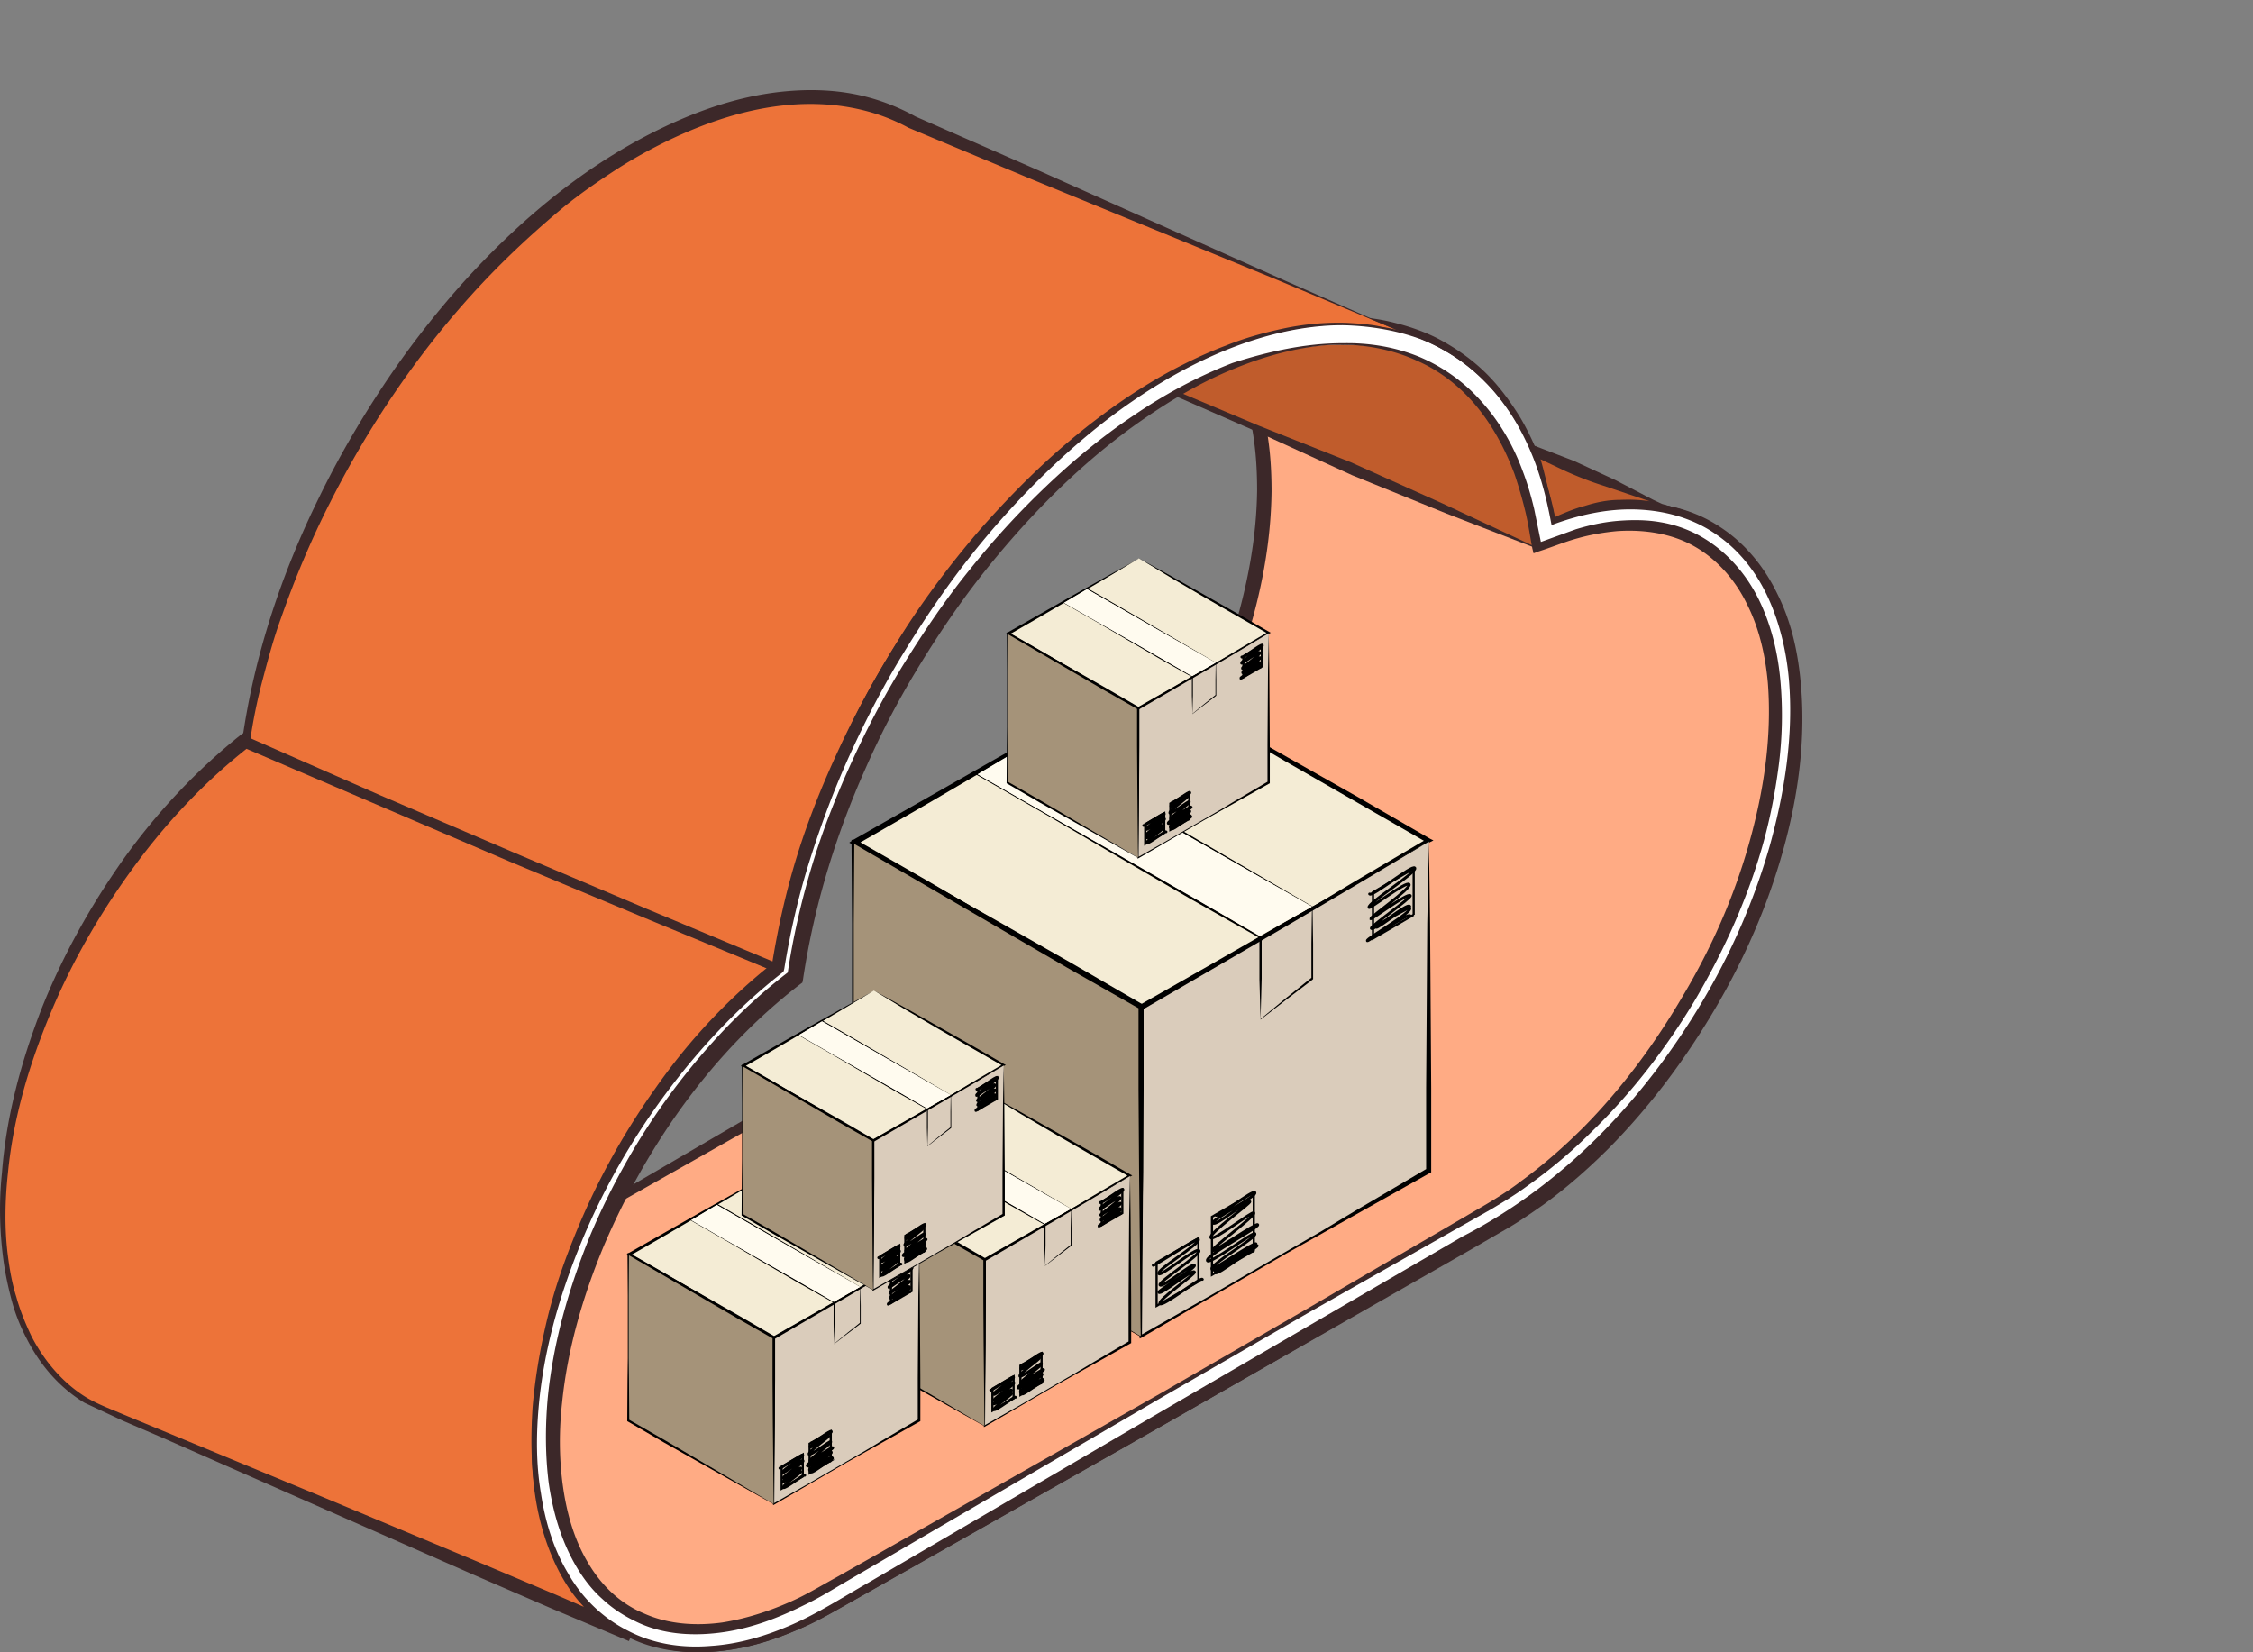 <svg xmlns="http://www.w3.org/2000/svg" xmlns:xlink="http://www.w3.org/1999/xlink" width="150" height="110" fill="none" xmlns:v="https://vecta.io/nano"><rect width="100%" height="100%" fill="#808080" stroke="none"/><style><![CDATA[.B{fill:#000}.C{fill:#3c2829}.D{fill:#f4ecd5}.E{fill:#daccbb}.F{fill:#a59379}.G{stroke:#000}.H{stroke-width:.146}.I{stroke-miterlimit:10}.J{stroke-width:.188}.K{stroke-linecap:round}.L{stroke-linejoin:round}.M{fill:#fffbef}]]></style><path d="M119.504 49.666c-.441 5.835-2.687 12.349-6.296 18.224-3.609 5.915-8.34 10.711-13.273 13.588l-44.671 25.697c-4.932 2.798-9.664 3.437-13.313 1.679-3.649-1.679-5.855-5.635-6.296-10.991-.401-5.076.842-11.11 3.529-16.985l25.343-14.547c4.932-2.878 9.664-7.673 13.273-13.588 3.609-5.875 5.855-12.389 6.296-18.224.361-4.596-.441-8.513-2.286-11.31.241-.12.481-.2.722-.28 5.173-1.838 9.905-1.719 13.634.4 3.689 2.118 6.215 6.115 7.218 11.43 4.812-1.798 9.183-1.239 12.11 1.519 3.048 2.758 4.451 7.514 4.01 13.388z" fill="#ffab84"/><path d="M119.544 49.666c-.441 5.635-2.326 11.03-4.932 16.026-1.324 2.478-2.847 4.876-4.612 7.074-1.724 2.238-3.689 4.276-5.854 6.115-1.083.919-2.246 1.758-3.449 2.518s-2.446 1.439-3.649 2.158l-7.258 4.236-7.298 4.196-7.338 4.196-14.676 8.312-3.689 2.079c-1.203.679-2.446 1.398-3.769 1.958s-2.647.999-4.05 1.239-2.847.32-4.25.08c-.722-.12-1.404-.32-2.085-.56-.642-.279-1.323-.559-1.885-.999-.602-.399-1.163-.839-1.644-1.399a6.45 6.45 0 0 1-.682-.799c-.201-.28-.441-.559-.602-.879-.762-1.199-1.323-2.518-1.684-3.877s-.561-2.757-.642-4.196c-.12-2.838.2-5.635.802-8.393.642-2.758 1.564-5.435 2.687-7.993l.04-.08.08-.04 17.203-10.031 8.581-5.036c2.767-1.718 5.253-3.917 7.459-6.354a47.1 47.1 0 0 0 9.704-16.945c.962-3.117 1.604-6.354 1.644-9.632 0-1.639-.12-3.237-.481-4.836-.361-1.559-.922-3.077-1.804-4.436l-.321-.52.561-.2c2.286-.919 4.692-1.479 7.178-1.559 1.243-.04 2.486.04 3.689.32s2.406.679 3.489 1.279 2.085 1.319 2.967 2.198 1.604 1.878 2.245 2.918c1.244 2.118 2.005 4.476 2.447 6.834l-.321-.2c2.165-.759 4.491-1.199 6.817-.919 1.162.16 2.285.48 3.288 1.039 1.042.52 1.925 1.279 2.726 2.118 1.564 1.718 2.487 3.877 3.008 6.115.481 2.278.561 4.596.361 6.874zm-.08-.04c.16-2.278.08-4.556-.441-6.754s-1.444-4.316-3.008-5.995c-1.524-1.639-3.689-2.718-5.894-2.917-2.246-.24-4.492.2-6.617.999l-.281.12-.04-.28c-.481-2.318-1.283-4.596-2.526-6.594-.642-.999-1.363-1.918-2.205-2.718s-1.805-1.479-2.847-1.998-2.125-.919-3.288-1.159a12.84 12.84 0 0 0-3.489-.24c-2.326.08-4.651.719-6.857 1.559l.241-.719c.922 1.439 1.564 3.077 1.925 4.756.401 1.678.521 3.357.521 5.036-.04 3.397-.682 6.714-1.684 9.912s-2.366 6.274-4.05 9.192c-1.684 2.877-3.649 5.635-5.895 8.113s-4.812 4.716-7.699 6.474c-1.444.879-2.887 1.638-4.331 2.478l-4.331 2.438-17.323 9.792.12-.12c-1.163 2.518-2.125 5.156-2.767 7.873s-1.003 5.515-.882 8.313c.08 1.399.241 2.758.602 4.116s.882 2.638 1.604 3.837c.16.32.401.559.602.839.241.28.441.56.682.8.481.519 1.002.919 1.604 1.318.561.4 1.203.68 1.845.92s1.323.399 2.005.519c1.363.2 2.767.12 4.13-.12 1.363-.28 2.687-.719 3.97-1.279s2.486-1.279 3.689-1.998l3.649-2.118 14.556-8.513 7.298-4.236 7.298-4.196 7.338-4.156c1.203-.719 2.446-1.399 3.649-2.078 1.203-.719 2.326-1.519 3.409-2.398 2.165-1.759 4.13-3.757 5.894-5.915s3.329-4.516 4.692-6.954 2.486-5.036 3.368-7.673c.923-2.718 1.524-5.475 1.765-8.273z" class="C"/><path d="M39.225 80.879c-2.687 5.915-3.93 11.95-3.529 16.985.441 5.316 2.687 9.271 6.296 10.99L7.306 94.028l-.722-.32C2.935 92.03.73 88.073.289 82.718c-.401-5.355.962-11.75 3.97-17.944 2.967-6.195 7.298-11.71 12.15-15.507l35.448 15.147c-4.852 3.797-9.223 9.312-12.15 15.507-.2.36-.361.639-.481.959z" fill="#ed7339"/><path d="M39.265 80.919c-1.043 2.358-1.925 4.756-2.526 7.234s-.962 5.036-.922 7.593c0 2.558.441 5.116 1.404 7.394.521 1.159 1.163 2.238 2.005 3.157s1.845 1.679 2.967 2.198l-.321.759-5.213-2.198-5.173-2.238-20.691-9.112-2.606-1.119-2.566-1.199c-1.644-.999-2.927-2.478-3.809-4.196-.441-.839-.802-1.719-1.043-2.638s-.441-1.838-.561-2.798c-.241-1.878-.281-3.797-.08-5.675.281-3.757 1.283-7.433 2.647-10.951 1.403-3.517 3.248-6.834 5.454-9.951 2.205-3.077 4.812-5.875 7.819-8.273l.241-.16.281.12 8.862 3.757 8.862 3.797 8.822 3.837 9.263 4.116-.401.28c-2.767 2.078-5.213 4.596-7.338 7.314-1.083 1.359-2.045 2.798-2.927 4.316a42.73 42.73 0 0 0-2.446 4.636zm-.08-.04c.722-1.599 1.524-3.157 2.366-4.636.882-1.519 1.845-2.957 2.887-4.356 2.085-2.798 4.451-5.395 7.178-7.633l.08.48-8.902-3.677-8.902-3.717-17.724-7.593.481-.08c-2.927 2.278-5.494 4.996-7.699 7.993s-4.09 6.235-5.534 9.672S.89 74.365.529 78.081c-.2 1.838-.241 3.717 0 5.555.12.919.281 1.838.561 2.718.241.879.601 1.758 1.002 2.598.842 1.639 2.085 3.117 3.649 4.076.802.48 1.684.799 2.526 1.159l2.606 1.079 10.426 4.316 10.426 4.356 5.213 2.198 5.173 2.238-.321.76c-1.203-.6-2.286-1.439-3.168-2.438s-1.524-2.198-2.005-3.397c-.962-2.438-1.283-5.076-1.203-7.674.04-2.598.521-5.156 1.163-7.633a44.79 44.79 0 0 1 2.606-7.114z" class="C"/><path d="M93.64 22.25c-3.248-.999-7.057-.759-11.067.68-.241.08-.481.16-.722.28-1.403.52-2.807 1.199-4.21 1.998-6.135 3.517-12.07 9.392-16.761 16.506-4.732 7.154-7.94 15.187-9.062 22.74L16.409 49.306c1.123-7.513 4.331-15.586 9.062-22.74 4.692-7.154 10.626-12.989 16.721-16.506 1.604-.919 3.288-1.719 4.892-2.278 5.173-1.838 9.904-1.679 13.634.4L93.64 22.25z" fill="#ed7339"/><path d="M93.68 22.25c-.16-.04-.361-.04-.521-.08l-.521-.12c-.321-.08-.682-.12-1.002-.16a17.39 17.39 0 0 0-2.005-.12c-1.363 0-2.687.2-4.01.48-1.323.32-2.606.719-3.85 1.239-1.243.48-2.446 1.079-3.649 1.758-2.326 1.359-4.491 2.957-6.536 4.716s-3.93 3.677-5.694 5.715c-1.724 2.038-3.368 4.236-4.812 6.474l-4.01 7.034c-2.326 4.836-4.17 9.991-5.013 15.307l-.04.36-.321-.12-8.822-3.877-8.862-3.797-17.924-7.593.04-.2c.802-5.635 2.606-11.07 5.133-16.186 1.243-2.558 2.687-5.036 4.25-7.394s3.328-4.636 5.213-6.754c3.81-4.236 8.261-7.993 13.473-10.471 2.606-1.239 5.373-2.158 8.301-2.398 1.444-.12 2.927-.08 4.371.2s2.847.799 4.13 1.519l.08.08-.16-.12 8.3 3.637 8.22 3.677 8.14 3.637 8.1 3.557zm-.12-.04l-8.381-3.517-16.481-6.754-8.22-3.437-.08-.08.08.08c-2.406-1.319-5.213-1.758-7.94-1.519-2.767.24-5.413 1.119-7.94 2.318-1.243.599-2.486 1.279-3.649 2.038s-2.326 1.559-3.408 2.438c-2.165 1.798-4.21 3.717-6.095 5.795-3.769 4.156-6.937 8.872-9.463 13.868-1.283 2.518-2.366 5.116-3.288 7.753-.481 1.319-.842 2.678-1.203 4.036a35.66 35.66 0 0 0-.842 4.117l-.16-.28 8.822 3.877 8.862 3.797 8.862 3.757 8.902 3.717-.361.2c.401-2.718 1.002-5.355 1.804-7.953.401-1.319.882-2.598 1.363-3.877.521-1.279 1.043-2.518 1.644-3.757 1.163-2.478 2.526-4.836 4.01-7.154 1.484-2.278 3.168-4.476 4.932-6.514 1.804-2.038 3.729-3.996 5.814-5.755s4.331-3.357 6.737-4.676c1.203-.639 2.446-1.239 3.729-1.718 1.283-.52 2.606-.879 3.93-1.159a17.7 17.7 0 0 1 4.09-.36c.682.04 1.363.08 2.045.2.321.08.682.12 1.002.2.16.04.361.08.481.12.12.08.241.16.401.2z" class="C"/><path d="M112.447 34.359c-2.567-.959-5.695-.839-9.063.4-.321-1.798-.842-3.397-1.524-4.876l10.587 4.476z" fill="#c05c2c"/><path d="M112.486 34.399c-.08 0-.16 0-.28-.04-.121 0-.241-.04-.361-.04-.201-.04-.361-.08-.562-.08l-1.122-.08c-.762-.04-1.484 0-2.246.04l-2.245.28c-.762.12-1.524.24-2.246.48l-.2.08-.041-.2a6.18 6.18 0 0 0-.24-1.239l-.361-1.199c-.281-.799-.682-1.559-1.083-2.278l-.481-.839.962.32 2.807 1.079 2.767 1.279 2.527 1.319 2.405 1.119zm-.08-.04c-1.002-.44-2.005-.799-2.967-1.119l-2.727-.919c-.882-.28-1.684-.599-2.486-.959l-2.446-1.159.481-.52c.321.799.521 1.679.722 2.478l.281 1.239c.12.4.2.839.28 1.239l-.24-.12c.722-.32 1.443-.639 2.205-.839.762-.24 1.524-.4 2.326-.4.802-.04 1.604 0 2.366.16.401.08.762.2 1.163.32l.561.24c.08.04.12.08.201.12.08.12.16.2.28.24z" class="C"/><path d="M102.422 36.518L77.6 25.887l7.9-3.397h7.017l4.371 1.878 3.97 4.436 1.564 4.916v2.798z" fill="#c05c2c"/><path d="M102.422 36.557l-6.095-2.358-6.296-2.558-6.296-2.878-6.576-2.877.361-.16 7.859-3.637h.08l7.178-.08.12.04 2.165.919 2.165.959.12.04.08.08 3.89 4.516.08.16 1.363 4.956v.08l-.2 2.798zm-.04-.08l-.161-2.758v.08l-.882-2.438-.842-2.438.08.16-4.05-4.356.16.12-2.205-.919-2.165-.959.201.04-3.529-.04c-1.163 0-2.326-.04-3.529-.04l.16-.04-4.01 1.559-4.01 1.599v-.32l6.175 2.598 6.135 2.438 6.135 2.758 6.336 2.958z" class="C"/><path d="M89.39 22.929c2.286 0 4.331.52 6.135 1.519 3.368 1.918 5.654 5.555 6.576 10.551l.281 1.519 1.443-.52c1.725-.639 3.369-.959 4.892-.959 2.366 0 4.331.759 5.895 2.198 2.727 2.478 3.97 6.874 3.569 12.309-.441 5.715-2.607 11.95-6.135 17.665-3.489 5.715-8.06 10.391-12.792 13.149l-44.671 25.698c-2.847 1.639-5.694 2.478-8.18 2.478-1.444 0-2.727-.28-3.93-.839-3.168-1.479-5.173-4.996-5.574-9.912-.401-5.156.962-11.31 3.849-17.265 2.887-6.035 7.098-11.35 11.789-15.027l.401-.32.08-.52c1.083-7.314 4.251-15.227 8.862-22.221 4.571-6.954 10.386-12.709 16.32-16.106 1.564-.919 3.168-1.639 4.692-2.198 2.326-.799 4.491-1.199 6.496-1.199zm0-1.319c-2.165 0-4.451.44-6.857 1.279-1.644.56-3.288 1.359-4.932 2.278-6.135 3.517-12.07 9.392-16.761 16.546-4.732 7.154-7.94 15.187-9.062 22.74-4.852 3.797-9.183 9.312-12.15 15.507s-4.371 12.589-3.97 17.945c.441 5.316 2.687 9.272 6.296 10.991 1.363.639 2.847.959 4.451.959 2.727 0 5.734-.919 8.822-2.678l44.671-25.698c4.932-2.837 9.623-7.673 13.272-13.588 3.609-5.875 5.855-12.389 6.296-18.224s-.962-10.631-3.97-13.388c-1.804-1.679-4.17-2.558-6.777-2.558-1.684 0-3.488.36-5.333 1.039-1.002-5.355-3.528-9.352-7.218-11.43-1.965-1.159-4.291-1.719-6.777-1.719z" fill="#fff"/><g class="C"><path d="M89.39 22.85c1.724-.04 3.489.24 5.133.919a11.48 11.48 0 0 1 4.21 3.077c1.163 1.319 2.045 2.878 2.646 4.516.321.839.562 1.679.762 2.518l.521 2.558-.401-.24 2.647-.959c.922-.28 1.845-.48 2.767-.559.962-.08 1.925-.08 2.847.08a8.22 8.22 0 0 1 2.727.959c1.684.959 3.007 2.478 3.849 4.196s1.283 3.597 1.444 5.475a26.06 26.06 0 0 1-.121 5.595c-.24 1.838-.601 3.677-1.122 5.475-1.043 3.597-2.607 6.994-4.491 10.191-1.925 3.197-4.211 6.155-6.898 8.752-1.323 1.319-2.766 2.518-4.29 3.597-.762.559-1.564 1.039-2.366 1.519l-2.406 1.359-9.664 5.475-9.624 5.555-21.573 12.589c-.802.48-1.604.959-2.446 1.359-1.684.839-3.449 1.519-5.333 1.798s-3.89.2-5.654-.599c-.882-.4-1.724-.919-2.446-1.599-.722-.639-1.323-1.438-1.805-2.278-.962-1.678-1.484-3.517-1.764-5.395-.241-1.878-.241-3.757-.08-5.635.361-3.757 1.403-7.354 2.807-10.831 1.444-3.437 3.288-6.714 5.534-9.712s4.852-5.755 7.819-7.993l-.2.32c.361-2.478.922-4.916 1.644-7.314s1.644-4.716 2.687-6.994 2.206-4.476 3.529-6.594 2.727-4.196 4.291-6.115a55 55 0 0 1 5.052-5.515c1.804-1.719 3.729-3.317 5.814-4.716 2.045-1.399 4.251-2.598 6.616-3.517 2.366-.759 4.852-1.319 7.338-1.319v.08c-2.486.04-4.932.679-7.178 1.599-2.286.919-4.411 2.198-6.456 3.637-4.01 2.838-7.499 6.434-10.546 10.311-1.524 1.958-2.887 3.997-4.17 6.115s-2.406 4.276-3.408 6.554c-2.005 4.476-3.448 9.232-4.17 14.068l-.04.2-.16.12c-5.814 4.476-10.145 10.631-13.032 17.345-1.404 3.357-2.446 6.914-2.807 10.511-.201 1.798-.201 3.637.04 5.435s.722 3.557 1.604 5.075c.882 1.559 2.165 2.838 3.81 3.517 1.604.72 3.448.84 5.213.6 1.764-.28 3.529-.879 5.173-1.679.802-.399 1.604-.879 2.406-1.318l2.406-1.359L77.36 92.709l9.624-5.555 11.99-6.994c.802-.48 1.564-.959 2.286-1.519 1.484-1.079 2.847-2.278 4.17-3.597 2.567-2.598 4.772-5.595 6.617-8.752 1.884-3.157 3.368-6.514 4.37-10.031s1.564-7.154 1.284-10.791c-.161-1.799-.562-3.597-1.364-5.196-.762-1.599-1.965-2.997-3.488-3.877s-3.369-1.159-5.173-1.039c-.882.08-1.805.24-2.647.48-.882.24-1.724.599-2.606.879l-.321.12-.08-.32c-.161-.839-.281-1.718-.481-2.518a28.91 28.91 0 0 0-.722-2.478c-.602-1.599-1.404-3.117-2.486-4.436s-2.446-2.398-4.01-3.077c-1.564-.719-3.288-1.039-5.012-1.079v-.08h.08z"/><path d="M89.389 21.65c-2.526 0-5.052.599-7.418 1.519s-4.571 2.158-6.657 3.597-4.01 3.077-5.814 4.836a56.35 56.35 0 0 0-5.053 5.635c-1.564 1.998-2.967 4.077-4.291 6.235s-2.486 4.396-3.529 6.674-1.925 4.636-2.687 7.034-1.323 4.836-1.724 7.314l-.04.16-.12.12c-2.967 2.318-5.574 5.116-7.819 8.153s-4.13 6.355-5.574 9.872-2.486 7.194-2.807 10.95c-.16 1.878-.16 3.797.16 5.675.281 1.878.842 3.717 1.804 5.315.922 1.639 2.326 2.998 4.01 3.837 1.684.879 3.609 1.159 5.494.999 1.885-.12 3.729-.679 5.453-1.439s3.328-1.798 5.012-2.757l19.769-11.55 19.809-11.51c6.777-3.477 12.11-9.152 15.96-15.627 1.924-3.237 3.448-6.714 4.491-10.351 1.002-3.597 1.604-7.394 1.283-11.11-.16-1.838-.601-3.717-1.363-5.395s-1.925-3.197-3.449-4.236c-1.524-1.079-3.368-1.599-5.253-1.679s-3.769.32-5.534.959l-.2.08-.04-.2c-.321-1.718-.762-3.397-1.484-4.996-.361-.799-.762-1.559-1.243-2.278s-1.003-1.399-1.644-2.038a12.26 12.26 0 0 0-4.331-2.878c-1.644-.599-3.408-.879-5.173-.919zm0-.08c1.764 0 3.529.28 5.173.919s3.168 1.639 4.411 2.878c.641.639 1.163 1.319 1.684 2.038.482.719.923 1.479 1.324 2.278.761 1.599 1.283 3.277 1.604 5.036l-.241-.12c1.804-.679 3.729-1.119 5.654-1.119 1.965 0 3.93.52 5.574 1.639 1.644 1.079 2.927 2.678 3.769 4.436.882 1.759 1.323 3.677 1.524 5.635.401 3.877-.12 7.753-1.163 11.47s-2.606 7.274-4.571 10.591-4.291 6.434-7.018 9.192c-1.363 1.359-2.807 2.638-4.411 3.797-.802.559-1.604 1.119-2.446 1.599l-2.486 1.439-19.889 11.35-22.375 12.669c-.842.48-1.684.919-2.606 1.279-1.764.759-3.649 1.279-5.614 1.399-1.925.12-3.93-.16-5.654-1.079-1.724-.88-3.168-2.318-4.13-3.997s-1.564-3.517-1.845-5.435c-.321-1.878-.321-3.837-.2-5.755.16-1.918.481-3.797.922-5.675s1.043-3.677 1.764-5.475a47.6 47.6 0 0 1 5.494-10.111c2.206-3.157 4.852-5.995 7.9-8.393l-.16.28c.401-2.518.962-5.036 1.724-7.473s1.724-4.796 2.807-7.114 2.286-4.556 3.649-6.714 2.847-4.236 4.451-6.195c3.208-3.957 6.937-7.514 11.188-10.311 1.083-.679 2.125-1.359 3.288-1.958 1.123-.599 2.286-1.119 3.489-1.559 2.366-.879 4.892-1.439 7.418-1.439z"/></g><path d="M76.064 45.035l19.034 10.954-11.135 6.452-8.012 4.614-19.034-10.954 8.013-4.614 11.135-6.452z" class="D"/><path d="M76.101 45.035l4.815 2.663 9.555 5.402 4.74 2.738.226.112-.226.113-4.815 2.813-2.407 1.35-2.407 1.388-9.555 5.552h-.075l-.038-.037-9.555-5.439-4.777-2.738-5.041-2.851.263-.188 9.63-5.477 4.815-2.701 4.853-2.701-4.777 2.851-4.777 2.813-4.74 2.776-4.815 2.776v-.338l4.777 2.738 14.219 8.328h-.113l4.815-2.738 4.777-2.776 2.407-1.388 2.37-1.425 4.777-2.813v.263l-9.48-5.439-4.74-2.776-4.702-2.851z" class="B"/><path d="M95.136 56.026V77.97L75.951 88.999V67.054l19.185-11.029z" class="E"/><g class="B"><path d="M95.136 56.026l.075 5.477.075 10.954v5.589l-.075.037-9.63 5.402-9.555 5.552-.15.075v-.15L75.8 78.008V66.942l.075-.037 4.815-2.738 4.778-2.738 4.815-2.701 4.853-2.701-4.777 2.851-4.777 2.813-9.555 5.552.075-.15v10.954l-.075 10.953-.15-.075 4.815-2.738 4.778-2.776 2.407-1.388 2.37-1.425 4.777-2.813-.075.112v-5.477l.075-10.954.113-5.439z"/><path d="M83.925 67.88l-.075-2.663v-2.813h.038l1.73-.975 1.693-1.013.075-.038v.075l.038 2.363v2.363l-.038.038-1.768 1.35-1.693 1.313zm0-.038l1.73-1.425 1.693-1.351-.038.075v-2.326l.038-2.363.075.038-2.596 1.463-.865.525.038-.038v2.701l-.075 2.701z"/></g><path d="M75.951 88.962L56.766 77.933V55.988l19.185 11.029v21.945z" class="F"/><path d="M75.951 88.999l-9.592-5.402-4.853-2.738-4.777-2.776-.075-.037v-.075l.038-5.477.038-2.738V61.54l-.038-5.627h.151l9.63 5.439 4.815 2.738 4.852 2.814v5.627l-.038 5.514-.151 10.953zm0-.037l-.113-11.029-.038-5.477v-5.439l.075.15-4.815-2.738-14.332-8.328.15-.075-.038 5.477v8.215l.038 2.738.038 5.477-.075-.112 4.777 2.738 14.332 8.403zm11.548-28.547L84 62.478h-.075l-4.777-2.701-4.777-2.776-4.74-2.776-4.777-2.738h-.038l.075-.038 3.498-2.063.038-.038.038.038 4.777 2.738 4.777 2.776 9.48 5.514zm-.038 0l-9.592-5.439-4.74-2.738-4.74-2.701h.075l-3.536 1.988v-.075l4.777 2.738 4.777 2.701 4.777 2.738 4.74 2.776h-.038l3.498-1.988z" class="B"/><g class="G"><path d="M79.788 85.323l-2.784 1.613v-2.888l2.784-1.613v2.889zm3.686-2.063l-2.784 1.613v-3.864l2.784-1.613v3.864zM94.12 60.902l-2.709 1.576v-3.076l2.709-1.575v3.076z" class="H I"/><path d="M76.778 84.235c.038.075 2.934-1.838 3.009-1.726.15.3-2.821 2.026-2.633 2.288.113.225 2.52-1.801 2.671-1.538s-2.708 2.063-2.596 2.288c.151.225 2.182-1.501 2.295-1.313s-2.445 1.688-2.37 1.801c.113.225 2.219-1.576 2.37-1.35.075.15-2.445 1.838-2.295 2.101s2.709-1.801 2.821-1.613m.903-4.277c.113.188 2.483-1.726 2.596-1.501.151.263-2.934 1.801-2.784 2.026.15.263 2.332-1.575 2.445-1.425.075.112-2.746 2.101-2.596 2.401.15.263 2.784-1.801 2.859-1.651.113.225-2.821 2.326-2.746 2.513.075.113 2.934-1.876 3.009-1.726.113.188-3.536 2.063-3.348 2.401.15.263 3.047-1.951 3.16-1.801.151.263-3.047 2.063-2.859 2.363.038.075 2.859-1.838 2.934-1.688s-2.897 1.538-2.784 1.763c.075.15 2.784-1.726 2.859-1.651.075.15-2.821 1.688-2.784 1.801.151.225 2.37-1.65 2.483-1.425m7.789-23.781c.15.225 2.859-1.988 3.009-1.726.15.3-3.198 2.363-3.047 2.626.038.112 2.52-1.801 2.671-1.538s-2.596 2.176-2.558 2.288c.038.075 2.483-1.763 2.633-1.538.075.15-2.633 2.026-2.596 2.176.113.225 2.407-1.726 2.558-1.463.075.113-2.332 1.2-2.219 1.388.075.113 2.069-1.538 2.219-1.275.188.3-2.897 2.026-2.821 2.176.038.075 2.709-1.913 2.859-1.651" class="J K L"/></g><path d="M68.455 49.537l-3.371 2.01 18.786 10.75 3.449-1.933-18.864-10.827z" class="M"/><path d="M65.601 72.742l9.615 5.533-5.625 3.259-4.048 2.331-9.615-5.533 4.048-2.331 5.625-3.259z" class="D"/><path d="M65.62 72.742l2.432 1.345 4.827 2.729 2.394 1.383.114.057-.114.057-2.432 1.421-1.216.682-1.216.701-4.827 2.804h-.038l-.019-.019-4.827-2.748-2.413-1.383-2.546-1.44.133-.095 4.865-2.767 2.432-1.364 2.451-1.364-2.413 1.44-2.413 1.421-2.394 1.402-2.432 1.402v-.171l2.413 1.383 7.183 4.207h-.057l2.432-1.383 2.413-1.402 1.216-.701 1.197-.72 2.413-1.421v.133l-4.789-2.748-2.394-1.402-2.375-1.44z" class="B"/><path d="M75.235 78.294V89.38l-9.691 5.571V83.866l9.691-5.571z" class="E"/><g class="B"><path d="M75.235 78.294l.038 2.767.038 5.533v2.823l-.038.019-4.865 2.729-4.827 2.805-.076.038v-.076l-.038-5.533v-5.59l.038-.019 2.432-1.383 2.413-1.383 2.432-1.364 2.451-1.364-2.413 1.44-2.413 1.421-4.827 2.805.038-.076v5.533l-.038 5.533-.076-.038 2.432-1.383 2.413-1.402 1.216-.701 1.197-.72 2.413-1.421-.038.057v-2.767l.038-5.533.057-2.748z"/><path d="M69.572 84.283l-.038-1.346v-1.421h.019l.874-.493.855-.512.038-.019v.038l.019 1.194v1.194l-.019.019-.893.682-.855.663zm0-.019l.874-.72.855-.682-.019.038v-1.175l.019-1.194.038.019-1.311.739-.437.265.019-.019v1.364l-.038 1.364z"/></g><path d="M65.544 94.932l-9.691-5.571V78.275l9.691 5.571v11.085z" class="F"/><path d="M65.544 94.951l-4.846-2.729-2.451-1.383-2.413-1.402-.038-.019v-.038l.019-2.767.019-1.383v-4.15l-.019-2.767v-.076h.076l4.865 2.748 2.432 1.383 2.413 1.402.038.019v2.842l-.019 2.786-.076 5.533zm0-.019l-.057-5.571-.019-2.767v-2.748l.038.076-2.432-1.383-7.24-4.207.076-.038-.019 2.767v4.15l.019 1.383.019 2.767-.038-.057 2.413 1.383 7.24 4.245zm5.834-14.42l-1.767 1.042h-.038L67.16 80.19l-2.413-1.402-2.394-1.402-2.413-1.383h-.019l.038-.019 1.767-1.042.019-.019.019.019 2.413 1.383 2.413 1.402 4.789 2.785zm-.019 0l-4.846-2.748-2.394-1.383-2.394-1.364h.038l-1.786 1.004v-.038l2.413 1.383 2.413 1.364 2.413 1.383 2.394 1.402h-.019l1.767-1.004z" class="B"/><g class="G"><path d="M67.482 93.095l-1.406.815v-1.46l1.406-.815v1.46zm1.862-1.043l-1.406.815v-1.952l1.406-.815v1.952zm5.378-11.294l-1.368.796V80l1.368-.796v1.554z" class="H I"/><g class="J K L"><path d="M65.961 92.545c.019.038 1.482-.929 1.52-.872.076.152-1.425 1.024-1.33 1.156.057.114 1.273-.91 1.349-.777s-1.368 1.043-1.311 1.156c.076.114 1.102-.758 1.159-.663s-1.235.853-1.197.91c.057.114 1.121-.796 1.197-.682.038.076-1.235.929-1.159 1.061s1.368-.91 1.425-.815m.457-2.161c.057.095 1.254-.872 1.311-.758.076.133-1.482.91-1.406 1.023.076.133 1.178-.796 1.235-.72.038.057-1.387 1.061-1.311 1.213.076.133 1.406-.91 1.444-.834.057.114-1.425 1.175-1.387 1.27.038.057 1.482-.948 1.52-.872.057.095-1.786 1.042-1.691 1.213.076.133 1.539-.985 1.596-.91.076.133-1.539 1.042-1.444 1.194.019.038 1.444-.928 1.482-.853s-1.463.777-1.406.891c.038.076 1.406-.872 1.444-.834.038.076-1.425.853-1.406.91.076.114 1.197-.834 1.254-.72"/><use xlink:href="#B"/></g></g><path d="M61.757 75.016l-1.703 1.015 9.49 5.43 1.742-.976-9.529-5.469z" class="M"/><path d="M51.565 77.938l9.615 5.533-5.625 3.259-4.047 2.331-9.615-5.533 4.048-2.331 5.625-3.259z" class="D"/><path d="M51.585 77.938l2.432 1.345 4.827 2.729 2.394 1.383.114.057-.114.057-2.432 1.421-1.216.682-1.216.701-4.827 2.805h-.038l-.019-.019-4.827-2.748-2.413-1.383-2.546-1.44.133-.095 4.865-2.767 2.432-1.364 2.451-1.364-2.413 1.44-2.413 1.421-2.394 1.402-2.432 1.402v-.171l2.413 1.383 7.183 4.207h-.057l2.432-1.383 2.413-1.402 1.216-.701 1.197-.72 2.413-1.421v.133l-4.789-2.748-2.394-1.402-2.375-1.44z" class="B"/><path d="M61.2 83.49v11.085l-9.691 5.572V89.061L61.2 83.49z" class="E"/><g class="B"><path d="M61.2 83.49l.038 2.767.038 5.533v2.823l-.038.019-4.865 2.729-4.827 2.805-.076.037v-.075l-.038-5.534v-5.59l.038-.019 2.432-1.383 2.413-1.383 2.432-1.364L61.2 83.49l-2.413 1.44-2.413 1.421-4.827 2.805.038-.076v5.533l-.038 5.534-.076-.038 2.432-1.384 2.413-1.402 1.216-.701 1.197-.72 2.413-1.421-.038.057v-2.767l.038-5.533.057-2.748z"/><path d="M55.537 89.478l-.038-1.345v-1.421h.019l.874-.493.855-.512.038-.019v.038l.019 1.194v1.194l-.019.019-.893.682-.855.663zm0-.019l.874-.72.855-.682-.019.038V86.92l.019-1.194.038.019-1.311.739-.437.265.019-.019v1.364l-.038 1.364z"/></g><path d="M51.509 100.128l-9.691-5.572V83.471l9.691 5.571v11.086z" class="F"/><path d="M51.509 100.147l-4.846-2.729-2.451-1.383-2.413-1.402-.038-.019v-.038l.019-2.767.019-1.383v-4.15l-.019-2.767v-.076h.076l4.865 2.748 2.432 1.383 2.413 1.402.038.019v2.842l-.019 2.786-.076 5.534zm0-.019l-.057-5.571-.019-2.767v-2.748l.038.076-2.432-1.383-7.24-4.207.076-.038-.019 2.767v4.15l.019 1.383.019 2.767-.038-.057 2.413 1.383 7.24 4.245zm5.833-14.42l-1.767 1.042h-.038l-2.413-1.364-2.413-1.402-2.394-1.402-2.413-1.383h-.019l.038-.019 1.767-1.042.019-.019.019.019 2.413 1.383 2.413 1.402 4.789 2.786zm-.019 0l-4.846-2.748-2.394-1.383-2.394-1.364h.038l-1.786 1.004v-.038l2.413 1.383 2.413 1.364 2.413 1.383 2.394 1.402h-.019l1.767-1.004z" class="B"/><g class="G"><path d="M53.447 98.29l-1.406.815v-1.459l1.406-.815v1.459zm1.862-1.043l-1.406.815V96.11l1.406-.815v1.952zm5.378-11.294l-1.368.796v-1.554l1.368-.796v1.554z" class="H I"/><g class="J K L"><path d="M51.926 97.74c.019.038 1.482-.929 1.52-.872.076.152-1.425 1.024-1.33 1.156.057.114 1.273-.91 1.349-.777s-1.368 1.043-1.311 1.156c.076.114 1.102-.758 1.159-.663s-1.235.853-1.197.91c.057.114 1.121-.796 1.197-.682.038.076-1.235.929-1.159 1.062s1.368-.91 1.425-.815m.457-2.161c.057.095 1.254-.872 1.311-.758.076.133-1.482.91-1.406 1.023.076.133 1.178-.796 1.235-.72.038.057-1.387 1.061-1.311 1.213.076.133 1.406-.909 1.444-.834.057.114-1.425 1.175-1.387 1.27.038.057 1.482-.948 1.52-.872.057.095-1.786 1.042-1.691 1.213.076.133 1.539-.985 1.596-.91.076.133-1.539 1.042-1.444 1.194.019.038 1.444-.928 1.482-.853s-1.463.777-1.406.891c.038.076 1.406-.872 1.444-.834.038.076-1.425.853-1.406.91.076.114 1.197-.834 1.254-.72"/><use xlink:href="#B" x="-14.035" y="5.195"/></g></g><path d="M47.722 80.213l-1.703 1.015 9.49 5.43 1.742-.976-9.529-5.469z" class="M"/><path d="M58.179 65.948l8.634 4.969-5.051 2.927-3.635 2.093-8.634-4.969 3.634-2.093 5.051-2.927z" class="D"/><path d="M58.195 65.948l2.184 1.208 4.334 2.45 2.15 1.242.102.051-.102.051-2.184 1.276-1.092.613-1.092.629-4.334 2.518h-.034l-.017-.017-4.334-2.467-2.167-1.242-2.287-1.293.119-.085 4.368-2.484 2.184-1.225 2.201-1.225-2.167 1.293-2.167 1.276-2.15 1.259-2.184 1.259v-.153l2.167 1.242 6.45 3.778h-.051l2.184-1.242 2.167-1.259 1.092-.63 1.075-.647 2.167-1.276v.119l-4.3-2.467-2.15-1.259-2.133-1.293z" class="B"/><path d="M66.829 70.934v9.954l-8.702 5.003v-9.954l8.702-5.003z" class="E"/><g class="B"><path d="M66.83 70.934l.034 2.484.034 4.969v2.535l-.034.017-4.368 2.45-4.334 2.518-.068.034v-.068l-.034-4.969v-5.02l.034-.017 2.184-1.242 2.167-1.242 2.184-1.225 2.201-1.225-2.167 1.293-2.167 1.276-4.334 2.518.034-.068v4.969l-.034 4.969-.068-.034 2.184-1.242 2.167-1.259 1.092-.63 1.075-.647 2.167-1.276-.034.051V78.37l.034-4.969.051-2.467z"/><path d="M61.745 76.311l-.034-1.208v-1.276h.017l.785-.442.768-.459.034-.017v.034l.017 1.072v1.072l-.017.017-.802.613-.768.596zm0-.017l.785-.647.768-.612-.017.034v-1.055l.017-1.072.034.017-1.177.664-.392.238.017-.017v1.225l-.034 1.225z"/></g><path d="M58.127 85.874l-8.702-5.003v-9.954l8.702 5.003v9.954z" class="F"/><g class="B"><path d="M58.127 85.891l-4.351-2.45-2.201-1.242-2.167-1.259-.034-.017v-.034l.017-2.484.017-1.242v-3.726l-.017-2.484v-.068h.068l4.368 2.467 2.184 1.242 2.167 1.259.034.017v2.552l-.017 2.501-.068 4.969zm0-.017l-.051-5.003-.017-2.484v-2.467l.034.068-2.184-1.242-6.501-3.778.068-.034-.017 2.484v3.726l.017 1.242.017 2.484-.034-.051 2.167 1.242 6.501 3.812z"/><use xlink:href="#C"/></g><g class="G"><path d="M59.868 84.224l-1.263.732v-1.311l1.263-.732v1.311zm1.672-.937l-1.263.732v-1.753l1.263-.732v1.753zm4.829-10.141l-1.229.715v-1.396l1.229-.715v1.396z" class="H I"/><g class="J K L"><path d="M58.502 83.73c.017.034 1.331-.834 1.365-.783.068.136-1.28.919-1.194 1.038.051.102 1.143-.817 1.212-.698s-1.229.936-1.177 1.038c.068.102.99-.681 1.041-.596s-1.109.766-1.075.817c.051.102 1.007-.715 1.075-.613.034.068-1.109.834-1.041.953s1.229-.817 1.28-.732"/><use xlink:href="#D"/><path d="M65.038 72.517c.068.102 1.297-.902 1.365-.783.068.136-1.45 1.072-1.382 1.191.017.051 1.143-.817 1.212-.698s-1.177.987-1.16 1.038c.017.034 1.126-.8 1.194-.698.034.068-1.194.919-1.177.987.051.102 1.092-.783 1.16-.664.034.051-1.058.545-1.007.63.034.051.938-.698 1.007-.579.085.136-1.314.919-1.28.987.017.034 1.229-.868 1.297-.749"/></g></g><path d="M54.727 67.991l-1.529.912 8.521 4.876 1.564-.877-8.557-4.911z" class="M"/><path d="M75.822 37.173l8.634 4.969-5.051 2.927-3.635 2.093-8.634-4.969 3.635-2.093 5.051-2.927z" class="D"/><path d="M75.839 37.173l2.184 1.208 4.334 2.45 2.15 1.242.102.051-.102.051-2.184 1.276-1.092.613-1.092.63-4.334 2.518h-.034l-.017-.017-4.334-2.467-2.167-1.242-2.287-1.293.12-.085 4.368-2.484 2.184-1.225 2.201-1.225-2.167 1.293-2.167 1.276-2.15 1.259-2.184 1.259v-.153l2.167 1.242 6.45 3.778h-.051l2.184-1.242 2.167-1.259 1.092-.63 1.075-.647 2.167-1.276v.119l-4.3-2.467-2.15-1.259-2.133-1.293z" class="B"/><path d="M84.473 42.159v9.954l-8.702 5.003v-9.954l8.702-5.003z" class="E"/><g class="B"><path d="M84.473 42.159l.034 2.484.034 4.969v2.535l-.034.017-4.368 2.45-4.334 2.518-.068.034v-.068l-.034-4.969v-5.02l.034-.017 2.184-1.242 2.167-1.242 2.184-1.225 2.201-1.225-2.167 1.293-2.167 1.276-4.334 2.518.034-.068v4.969l-.034 4.969-.068-.034 2.184-1.242 2.167-1.259 1.092-.63 1.075-.647 2.167-1.276-.034.051v-2.484l.034-4.969.051-2.467z"/><path d="M79.388 47.536l-.034-1.208v-1.276h.017l.785-.442.768-.459.034-.017v.034l.017 1.072v1.072l-.017.017-.802.613-.768.596zm0-.017l.785-.647.768-.613-.017.034v-1.055l.017-1.072.034.017-1.177.664-.393.238.017-.017v1.225l-.034 1.225z"/></g><path d="M75.77 57.099l-8.702-5.003v-9.954l8.702 5.003v9.954z" class="F"/><g class="B"><path d="M75.771 57.116l-4.351-2.45-2.201-1.242-2.167-1.259-.034-.017v-.034l.017-2.484.017-1.242V44.66l-.017-2.484v-.068h.068l4.368 2.467 2.184 1.242 2.167 1.259.034.017v2.552l-.017 2.501-.068 4.969zm0-.017l-.051-5.003-.017-2.484v-2.467l.034.068-2.184-1.242-6.501-3.778.068-.034-.017 2.484v3.727l.017 1.242.017 2.484-.034-.051 2.167 1.242 6.501 3.812z"/><use xlink:href="#C" x="17.643" y="-28.775"/></g><g class="G"><path d="M77.511 55.449l-1.263.732V54.87l1.263-.732v1.311zm1.673-.937l-1.263.732v-1.753l1.263-.732v1.753zm4.828-10.141l-1.229.715V43.69l1.229-.715v1.396z" class="H I"/><g class="J K L"><path d="M76.146 54.955c.017.034 1.331-.834 1.365-.783.068.136-1.28.919-1.195 1.038.051.102 1.143-.817 1.212-.698s-1.228.936-1.177 1.038c.068.102.99-.681 1.041-.596s-1.109.766-1.075.817c.051.102 1.007-.715 1.075-.613.034.068-1.109.834-1.041.953s1.228-.817 1.28-.732"/><use xlink:href="#D" x="17.644" y="-28.775"/><path d="M82.681 43.741c.068.102 1.297-.902 1.365-.783.068.136-1.45 1.072-1.382 1.192.017.051 1.143-.817 1.212-.698s-1.177.987-1.16 1.038c.017.034 1.126-.8 1.195-.698.034.068-1.195.919-1.177.987.051.102 1.092-.783 1.16-.664.034.051-1.058.545-1.007.63.034.051.938-.698 1.007-.579.085.136-1.314.919-1.28.987.017.034 1.229-.868 1.297-.749"/></g></g><path d="M72.37 39.216l-1.529.912 8.521 4.876 1.564-.877-8.557-4.911z" class="M"/><defs ><path id="B" d="M73.24 80.057c.076.114 1.444-1.004 1.52-.872.076.152-1.615 1.194-1.539 1.326.019.057 1.273-.91 1.349-.777s-1.311 1.099-1.292 1.156c.019.038 1.254-.891 1.33-.777.038.076-1.33 1.023-1.311 1.099.057.114 1.216-.872 1.292-.739.038.057-1.178.606-1.121.701.038.057 1.045-.777 1.121-.644.095.152-1.463 1.023-1.425 1.099.019.038 1.368-.966 1.444-.834"/><path id="C" d="M63.366 72.925l-1.587.936h-.034l-2.167-1.225-2.167-1.259-2.15-1.259-2.167-1.242h-.017l.034-.017 1.587-.936.017-.017.017.017 2.167 1.242 2.167 1.259 4.3 2.501zm-.017 0l-4.351-2.467-2.15-1.242-2.15-1.225h.034l-1.604.902v-.034l2.167 1.242 2.167 1.225 2.167 1.242 2.15 1.259h-.017l1.587-.902z"/><path id="D" d="M60.396 82.215c.051.085 1.126-.783 1.177-.681.068.119-1.331.817-1.263.919.068.119 1.058-.715 1.109-.647.034.051-1.246.953-1.177 1.089.068.119 1.263-.817 1.297-.749.051.102-1.28 1.055-1.246 1.14.034.051 1.331-.851 1.365-.783.051.085-1.604.936-1.519 1.089.068.119 1.382-.885 1.433-.817.068.119-1.382.936-1.297 1.072.017.034 1.297-.834 1.331-.766s-1.314.698-1.263.8c.034.068 1.263-.783 1.297-.749.034.068-1.28.766-1.263.817.068.102 1.075-.749 1.126-.647"/></defs></svg>